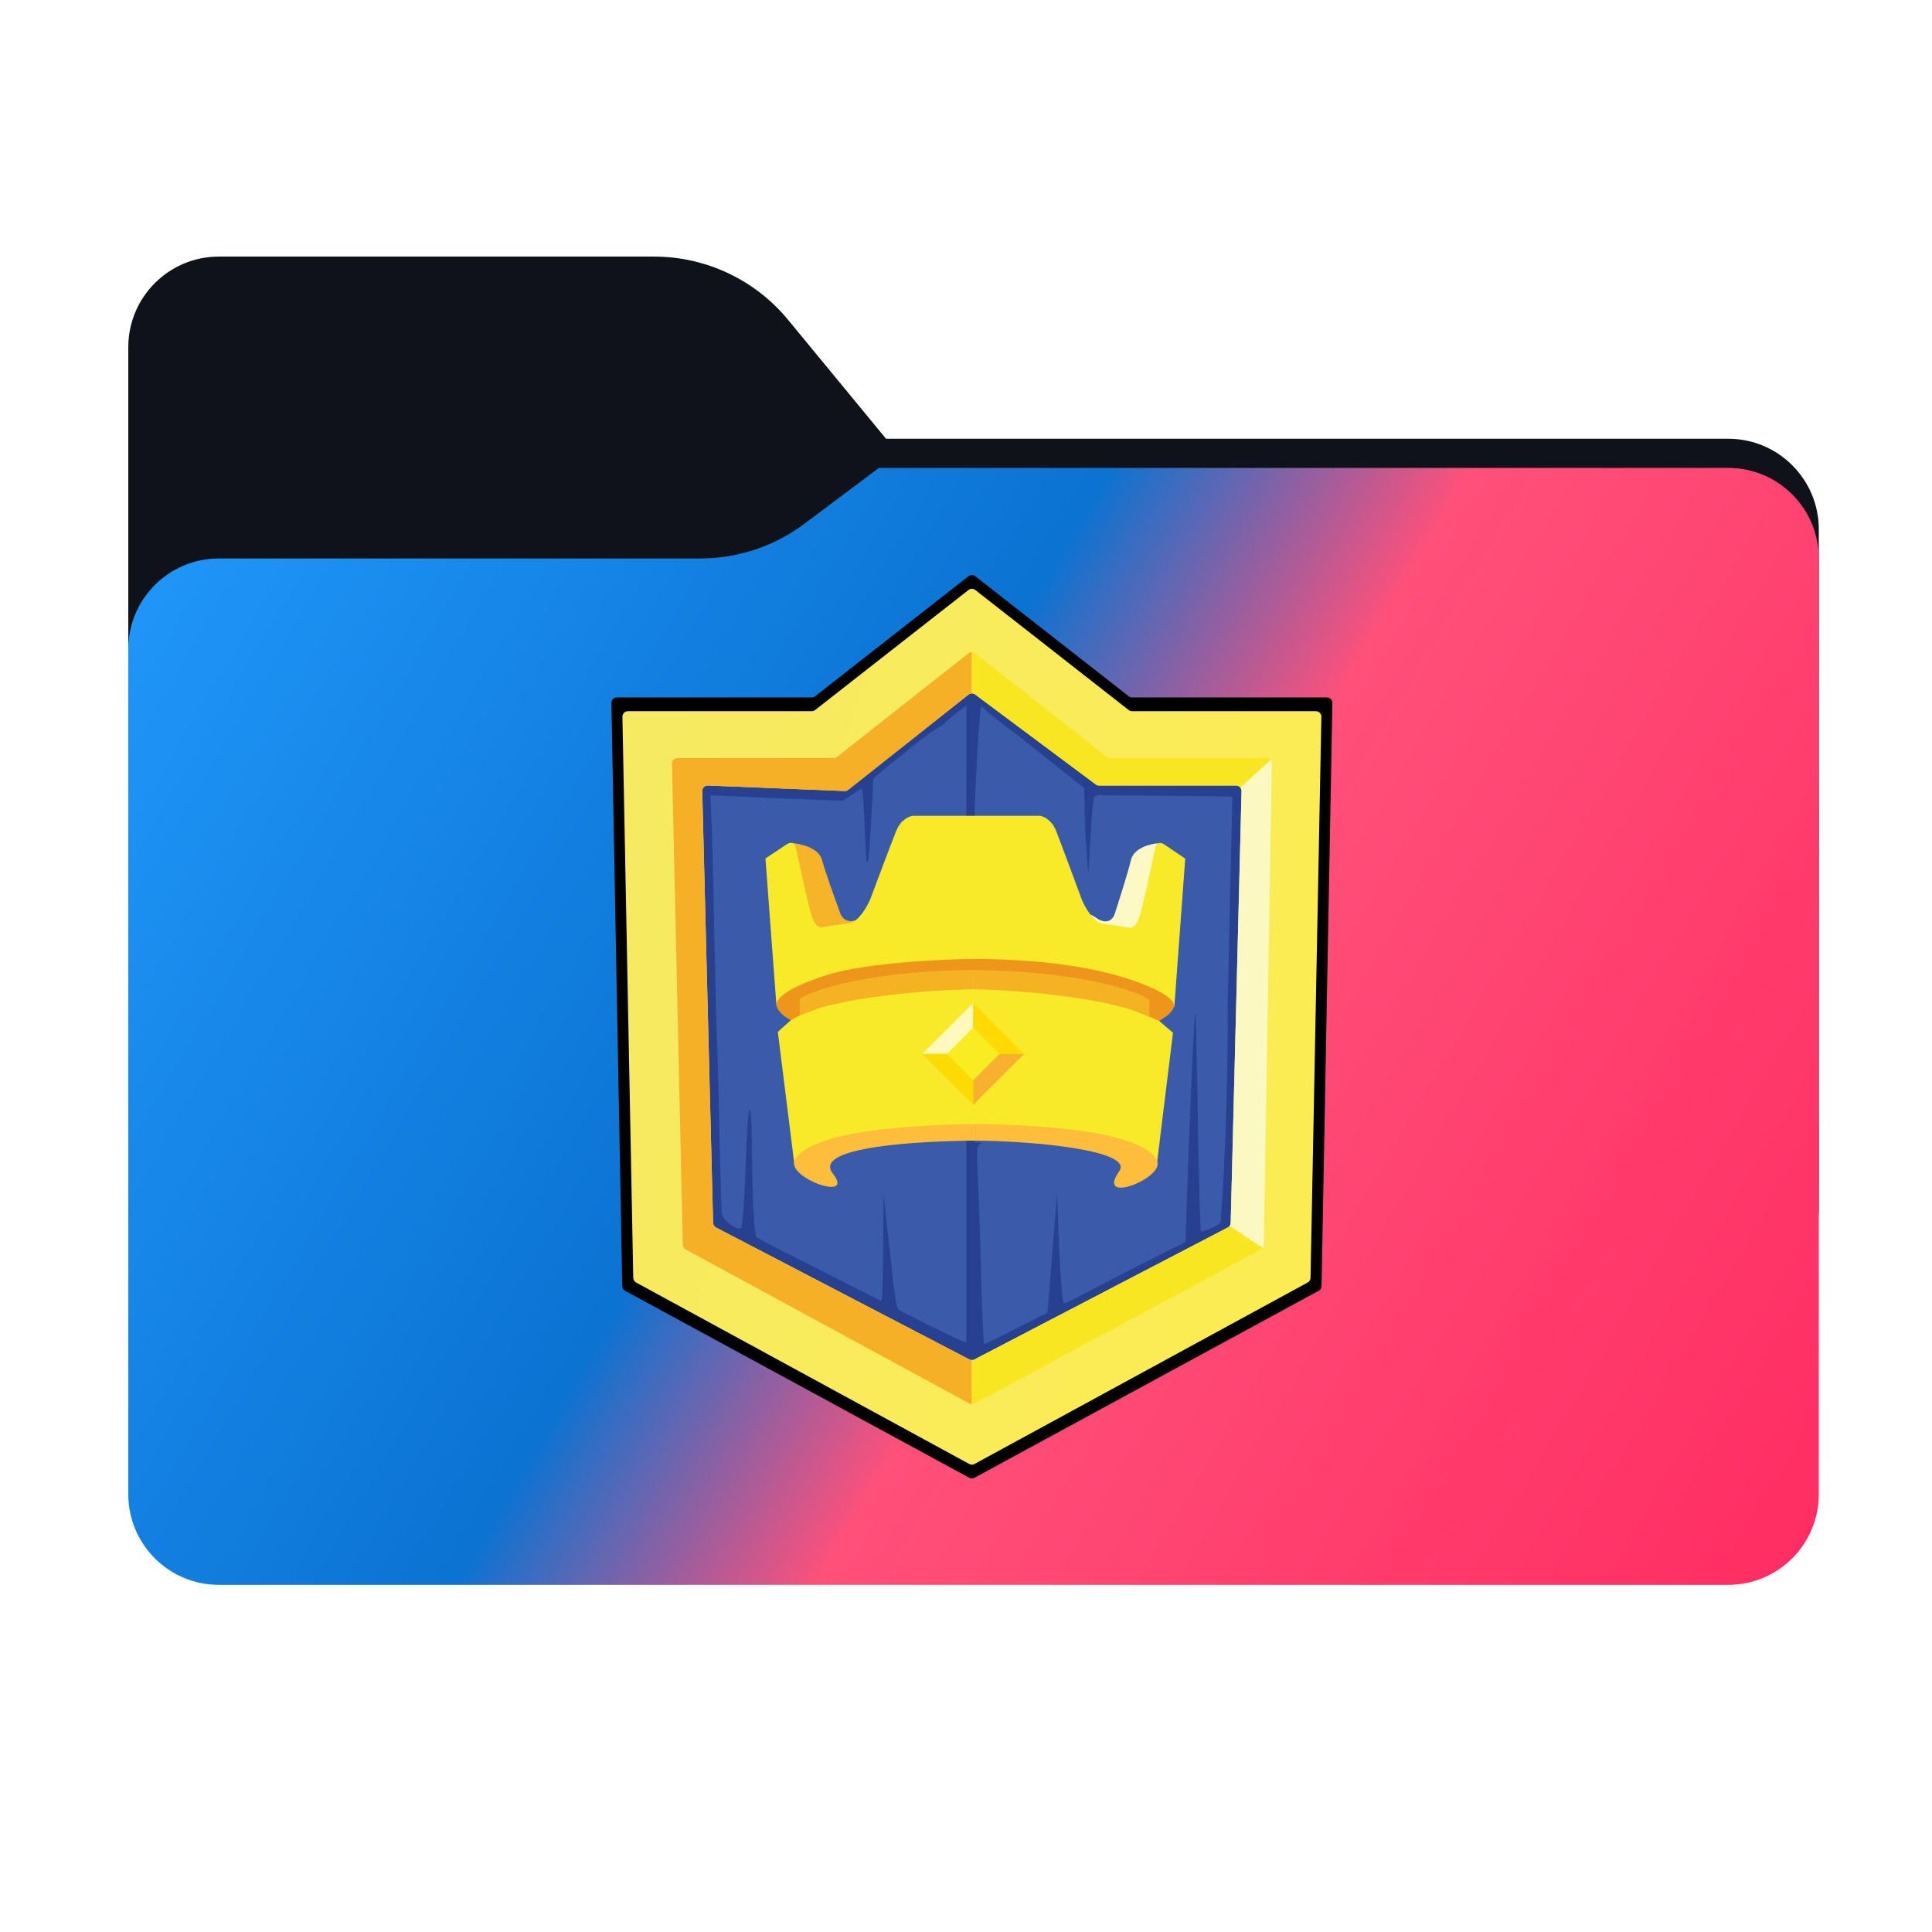<svg width="256" height="256" viewBox="0 0 256 256" fill="none" xmlns="http://www.w3.org/2000/svg">
<path fill-rule="evenodd" clip-rule="evenodd" d="M104.425 42.378C100.056 37.073 93.544 34 86.671 34H29C22.373 34 17 39.373 17 46V58.137V68.2V160C17 166.627 22.373 172 29 172H229C235.627 172 241 166.627 241 160V70.137C241 63.51 235.627 58.137 229 58.137H117.404L104.425 42.378Z" fill="#0F1219"/>
<mask id="mask0_603_14416" style="mask-type:alpha" maskUnits="userSpaceOnUse" x="17" y="34" width="224" height="138">
<path fill-rule="evenodd" clip-rule="evenodd" d="M104.425 42.378C100.056 37.073 93.544 34 86.671 34H29C22.373 34 17 39.373 17 46V58.137V68.2V160C17 166.627 22.373 172 29 172H229C235.627 172 241 166.627 241 160V70.137C241 63.51 235.627 58.137 229 58.137H117.404L104.425 42.378Z" fill="url(#paint0_linear_603_14416)"/>
</mask>
<g mask="url(#mask0_603_14416)">
<g style="mix-blend-mode:multiply" filter="url(#filter0_f_603_14416)">
<path fill-rule="evenodd" clip-rule="evenodd" d="M92.789 74C97.764 74 102.605 72.387 106.586 69.402L116.459 62H229C235.627 62 241 67.373 241 74V108V160C241 166.627 235.627 172 229 172H29C22.373 172 17 166.627 17 160L17 108V86C17 79.373 22.373 74 29 74H87H92.789Z" fill="black" fill-opacity="0.3"/>
</g>
</g>
<g filter="url(#filter1_ii_603_14416)">
<path fill-rule="evenodd" clip-rule="evenodd" d="M92.789 74C97.764 74 102.605 72.387 106.586 69.402L116.459 62H229C235.627 62 241 67.373 241 74V108V198C241 204.627 235.627 210 229 210H29C22.373 210 17 204.627 17 198L17 108V86C17 79.373 22.373 74 29 74H87H92.789Z" fill="url(#paint1_linear_603_14416)"/>
</g>
<path d="M81.014 93.156C81.006 92.748 81.335 92.413 81.743 92.413H107.557C107.72 92.413 107.878 92.359 108.007 92.258L128.332 76.352C128.596 76.145 128.967 76.145 129.231 76.352L149.556 92.258C149.684 92.359 149.842 92.413 150.005 92.413H175.819C176.227 92.413 176.556 92.748 176.548 93.156L175.111 170.408C175.106 170.671 174.961 170.91 174.73 171.036L129.129 195.811C128.912 195.929 128.65 195.929 128.433 195.811L82.832 171.036C82.602 170.91 82.456 170.671 82.451 170.408L81.014 93.156Z" fill="black"/>
<path d="M82.474 94.981C82.466 94.572 82.794 94.237 83.203 94.237H107.557C107.72 94.237 107.878 94.183 108.007 94.082L128.332 78.176C128.596 77.969 128.967 77.969 129.231 78.176L149.556 94.082C149.684 94.183 149.842 94.237 150.005 94.237H174.36C174.768 94.237 175.097 94.572 175.089 94.981L173.653 169.315C173.648 169.577 173.502 169.816 173.272 169.941L129.13 193.986C128.913 194.105 128.65 194.105 128.432 193.986L84.29 169.941C84.06 169.816 83.915 169.577 83.91 169.315L82.474 94.981Z" fill="url(#paint2_linear_603_14416)"/>
<path d="M89.039 101.181C89.035 100.999 89.099 100.831 89.207 100.701C89.341 100.54 89.542 100.438 89.768 100.438H110.475C110.561 100.438 110.647 100.422 110.727 100.393C110.797 100.367 110.864 100.33 110.925 100.283L128.332 86.565C128.464 86.461 128.623 86.41 128.781 86.41C128.94 86.41 129.099 86.461 129.231 86.565L146.638 100.283C146.698 100.33 146.765 100.367 146.836 100.393C146.916 100.422 147.001 100.438 147.088 100.438H167.794C168.02 100.438 168.222 100.54 168.356 100.701C168.464 100.831 168.527 100.999 168.524 101.181L167.452 164.938C167.449 165.094 167.397 165.241 167.306 165.362C167.245 165.443 167.166 165.513 167.073 165.563C167.072 165.564 167.073 165.564 167.072 165.564C167.033 165.585 129.348 185.843 129.13 185.962C129.021 186.021 128.901 186.051 128.781 186.051C128.661 186.051 128.541 186.021 128.432 185.962C128.215 185.843 90.866 165.57 90.856 165.564C90.855 165.564 90.856 165.564 90.855 165.564C90.762 165.513 90.683 165.444 90.621 165.362C90.531 165.241 90.478 165.094 90.475 164.938L89.039 101.181Z" fill="url(#paint3_linear_603_14416)"/>
<path d="M93.051 104.829C93.047 104.646 93.111 104.479 93.219 104.349C93.353 104.188 93.554 104.085 93.78 104.085L111.934 104.815C112.02 104.815 112.106 104.799 112.186 104.77C112.256 104.744 112.323 104.707 112.384 104.66L128.332 92.036C128.464 91.932 128.623 91.881 128.781 91.881C128.94 91.881 129.099 91.932 129.231 92.036L145.179 103.93C145.239 103.977 145.306 104.014 145.377 104.04C145.457 104.07 145.542 104.085 145.629 104.085H163.782C164.008 104.085 164.21 104.188 164.344 104.349C164.451 104.479 164.515 104.646 164.512 104.829L163.075 162.02C163.072 162.176 163.02 162.323 162.929 162.444C162.868 162.526 162.788 162.596 162.695 162.647L129.13 180.126C129.021 180.185 128.901 180.215 128.781 180.215C128.661 180.215 128.541 180.185 128.432 180.126L94.868 162.647C94.746 162.58 94.647 162.481 94.581 162.364C94.523 162.261 94.49 162.143 94.487 162.02L93.051 104.829Z" fill="url(#paint4_linear_603_14416)"/>
<path d="M93.051 104.829C93.047 104.646 93.111 104.479 93.219 104.349C93.353 104.188 93.554 104.085 93.78 104.085L111.934 104.815C112.02 104.815 112.105 104.799 112.185 104.77C112.256 104.744 112.323 104.707 112.384 104.66L128.332 92.036C128.464 91.933 128.622 91.881 128.781 91.881C128.94 91.881 129.099 91.933 129.231 92.036L145.179 103.93C145.239 103.977 145.306 104.014 145.377 104.041C145.457 104.07 145.542 104.085 145.628 104.085H163.782C164.008 104.085 164.21 104.188 164.344 104.349C164.451 104.479 164.515 104.646 164.512 104.829L163.075 162.02C163.072 162.176 163.02 162.323 162.929 162.444C162.868 162.526 162.788 162.596 162.695 162.647L129.13 180.126C129.021 180.185 128.901 180.215 128.781 180.215C128.661 180.215 128.541 180.185 128.432 180.126L94.868 162.647C94.746 162.58 94.647 162.481 94.581 162.364C94.523 162.261 94.49 162.143 94.487 162.02L93.051 104.829Z" fill="#274090"/>
<path d="M90.475 164.938L89.039 101.181C89.035 100.999 89.099 100.831 89.207 100.701C89.341 100.54 89.542 100.438 89.768 100.438H110.475C110.561 100.438 110.647 100.422 110.727 100.393C110.797 100.367 110.864 100.33 110.925 100.283L128.332 86.565C128.464 86.461 128.623 86.41 128.781 86.41V91.881C128.623 91.881 128.464 91.933 128.332 92.036L112.384 104.66C112.323 104.707 112.256 104.744 112.186 104.77C112.106 104.799 112.02 104.815 111.934 104.815L93.78 104.085C93.554 104.085 93.353 104.188 93.219 104.349C93.111 104.479 93.047 104.646 93.051 104.829L94.487 162.02C94.49 162.143 94.523 162.261 94.581 162.364C94.647 162.481 94.746 162.58 94.868 162.647L128.432 180.126C128.541 180.185 128.661 180.215 128.781 180.215V186.051C128.661 186.051 128.541 186.021 128.432 185.962C128.215 185.843 90.866 165.57 90.856 165.565L90.855 165.564C90.762 165.513 90.683 165.444 90.621 165.362C90.531 165.241 90.478 165.094 90.475 164.938Z" fill="#F6B028"/>
<path d="M167.452 164.938L168.524 101.181C168.527 100.999 168.464 100.831 168.356 100.701L164.344 104.349C164.451 104.478 164.515 104.646 164.512 104.828L163.075 162.02C163.072 162.175 163.02 162.323 162.929 162.444L167.306 165.362C167.396 165.241 167.449 165.093 167.452 164.938Z" fill="#FCF8C2"/>
<path d="M166.926 165.643L167.072 165.565L167.073 165.564C167.166 165.513 167.245 165.444 167.306 165.362L162.929 162.444C162.868 162.526 162.788 162.596 162.695 162.647L129.13 180.126C129.021 180.185 128.901 180.215 128.781 180.215V186.051C128.901 186.051 129.021 186.021 129.13 185.962C129.34 185.848 164.38 167.011 166.926 165.643Z" fill="#F8E623"/>
<path d="M129.231 86.565L146.638 100.283C146.698 100.33 146.765 100.367 146.836 100.393C146.916 100.422 147.001 100.438 147.087 100.438H167.794C168.02 100.438 168.222 100.54 168.356 100.701L164.344 104.349C164.21 104.188 164.008 104.085 163.782 104.085H145.629C145.542 104.085 145.457 104.07 145.377 104.04C145.306 104.014 145.239 103.977 145.179 103.93L129.231 92.036C129.099 91.933 128.94 91.881 128.781 91.881V86.41C128.94 86.41 129.099 86.461 129.231 86.565Z" fill="#F8E623"/>
<path fill-rule="evenodd" clip-rule="evenodd" d="M128.052 177.959V151.523C127.993 151.495 127.996 151.47 128.052 151.449V93.522L126.964 94.288C126.563 94.572 126.229 94.871 125.941 95.129C125.781 95.273 125.635 95.404 125.499 95.513C125.107 95.928 124.59 96.257 124.59 96.257C124.59 96.257 123.757 96.733 123.029 97.276C122.613 97.591 122.165 97.927 121.794 98.205C121.485 98.436 121.229 98.628 121.088 98.736C120.952 98.816 120.697 99.036 120.344 99.34C119.798 99.812 119.017 100.485 118.09 101.146L115.715 103.149L115.507 107.427C115.091 115.507 114.814 116.424 114.606 110.279C114.502 107.257 114.329 104.711 114.19 104.575C114.109 104.47 113.873 104.63 113.431 104.929C113.303 105.015 113.158 105.113 112.994 105.22L111.677 106.103L102.174 105.738L94.131 105.373L94.269 108.581C94.339 109.905 94.512 116.084 94.616 122.229C94.649 123.697 94.682 125.207 94.714 126.674C94.817 131.38 94.91 135.647 94.963 136.708C95.032 138.1 95.206 143.906 95.31 149.609C95.448 155.313 95.587 160.338 95.656 160.813C95.726 161.696 97.598 163.088 98.187 162.714C98.361 162.612 98.638 159.217 98.777 155.211C99.089 145.501 99.574 144.143 99.644 152.665C99.713 159.862 99.921 163.563 100.268 163.936C100.406 164.072 102.382 165.125 104.671 166.279C106.198 167.027 108.313 168.107 110.189 169.066C111.124 169.544 112 169.992 112.714 170.353C114.864 171.439 116.701 172.356 116.805 172.356C116.909 172.356 117.013 169.199 117.013 165.328L117.083 158.267L117.499 162.171C117.741 164.31 118.123 167.671 118.331 169.64C118.539 171.575 118.851 173.307 119.024 173.476C119.34 173.785 126.652 177.407 128.052 177.959ZM129.146 151.375C129.99 151.377 130.357 151.444 130.015 151.545C129.391 151.714 129.391 151.986 129.564 156.196C129.703 158.64 129.911 164.581 130.015 169.402C130.153 174.189 130.327 178.127 130.396 178.127C130.466 178.127 132.407 177.177 134.661 176.023L138.786 173.952L138.994 171.541C139.098 170.217 139.376 166.686 139.619 163.699L140.069 158.267L140.347 165.498C140.52 169.436 140.797 172.695 140.936 172.695C141.109 172.695 142.08 172.254 143.086 171.711C144.888 170.76 153.452 166.347 155.844 165.192L157.092 164.581L157.335 157.35C157.578 149.066 158.237 134.671 158.375 134.162C158.445 133.992 158.583 140.375 158.722 148.421C158.861 156.433 159.034 163.054 159.138 163.155C159.207 163.257 159.97 162.986 160.837 162.578C161.798 162.12 161.795 161.884 161.787 161.311C161.784 161.078 161.781 160.788 161.841 160.406C161.945 159.591 162.744 147.267 162.674 132.974L163.3 105.543L154.284 105.441C149.222 105.407 145.912 105.365 145.912 105.365C145.669 105.195 145.062 105.526 144.958 105.662C144.854 105.797 144.646 108.14 144.507 110.856L144.195 115.779L143.987 112.893C143.848 111.297 143.744 108.751 143.71 107.223L143.675 104.439L140.347 101.791C139.77 101.333 139.207 100.888 138.699 100.487C137.59 99.611 136.745 98.943 136.602 98.804C136.394 98.634 135.215 97.717 133.967 96.767C132.719 95.85 131.332 94.73 130.847 94.322L129.98 93.541L129.772 95.816C129.633 97.106 129.425 100.841 129.287 104.168C129.247 105.116 129.198 106.016 129.146 106.817V151.375Z" fill="#395BA9"/>
<path d="M108.903 113.897C108.465 112.292 105.924 111.769 104.891 111.708L107.991 123.38L114.192 123.015C114.982 122.043 116.088 120.389 114.192 121.557C112.295 122.724 111.456 121.557 111.274 120.827C110.666 119.186 109.34 115.502 108.903 113.897Z" fill="#F6B428"/>
<path d="M149.866 113.934C150.252 112.329 152.491 111.806 153.401 111.745L150.669 123.417L145.206 123.052C144.509 122.079 143.534 120.426 145.206 121.593C146.877 122.76 147.616 121.593 147.777 120.864C148.313 119.222 149.48 115.538 149.866 113.934Z" fill="#FCF9C4"/>
<path fill-rule="evenodd" clip-rule="evenodd" d="M157.049 113.775L155.609 133.364L153.584 135.271L155.429 136.843L153.269 154.42L129.328 149.11V148.989L105.255 154.238L103.067 136.73L104.891 135.089L102.885 133.265L101.426 113.752L104.161 111.928C105.036 111.344 105.377 111.928 105.438 112.293C105.506 112.605 105.585 112.966 105.671 113.361C106.274 116.127 107.243 120.573 107.626 121.594C108.064 122.761 108.66 122.931 108.903 122.87C109.632 122.749 111.383 122.469 112.55 122.323C113.717 122.177 114.86 120.195 115.286 119.223C116.198 116.791 118.167 111.563 118.751 110.104C119.334 108.645 120.453 108.159 120.939 108.098H129.328V108.098H137.788C138.268 108.159 139.372 108.647 139.948 110.112C140.524 111.576 142.469 116.825 143.369 119.266C143.789 120.243 144.917 122.232 146.069 122.379C147.221 122.525 148.949 122.806 149.669 122.928C149.909 122.989 150.497 122.818 150.929 121.646C151.307 120.62 152.265 116.151 152.86 113.376C152.944 112.981 153.021 112.621 153.089 112.31C153.149 111.944 153.485 111.358 154.349 111.944L157.049 113.775Z" fill="#F8EA29"/>
<path d="M110.359 155.514C107.543 151.948 121.666 151.198 129.325 151.137V148.949C125.496 148.949 116.669 149.277 111.271 150.59C105.872 151.903 105.009 153.69 105.252 154.42C105.799 156.608 113.094 158.979 110.359 155.514Z" fill="#FEBD3B"/>
<path d="M148.302 155.204C150.275 152.414 136.916 151.198 129.325 151.137V148.949C133.121 148.949 142.048 149.28 147.398 150.604C152.748 151.928 153.603 153.73 153.362 154.465C152.82 156.672 145.374 159.344 148.302 155.204Z" fill="#FEBD3B"/>
<path d="M109.523 129.2C103.734 131.075 102.655 132.556 102.921 133.345C103.092 134.016 103.856 134.674 104.796 135.188C104.949 135.094 105.401 134.833 105.985 134.541C106.569 134.249 107.721 133.848 108.224 133.684C106.764 130.24 121.291 129.495 129.328 129.432V127.064C125.127 127.064 114.452 127.604 109.523 129.2Z" fill="#EE961B"/>
<path d="M129.325 129.433C137.606 129.499 152.18 130.815 150.027 133.836C150.833 134.066 153.584 135.271 153.584 135.271C154.564 134.729 155.376 134.094 155.547 133.401C155.897 131.988 151.21 130.015 146.488 128.856C140.652 127.422 133.466 127.064 129.325 127.064V129.433Z" fill="#EE961B"/>
<path d="M105.982 134.541C110.906 132.17 122.517 131.198 128.961 131.076V128.523C115.1 128.669 107.806 131.137 105.982 132.353V134.541Z" fill="#F5B223"/>
<path d="M152.304 134.724C147.341 132.276 135.455 131.202 128.961 131.076V128.523C142.93 128.674 150.466 131.221 152.304 132.476V134.724Z" fill="#F5B223"/>
<path d="M128.963 132.899L122.216 139.647H125.507L128.963 136.191L128.963 132.899Z" fill="#FFF9BB"/>
<path d="M122.216 139.647L128.964 146.395L128.964 143.103L125.507 139.647L122.216 139.647Z" fill="#FCDB02"/>
<path d="M128.964 146.395L135.711 139.647L132.42 139.647L128.964 143.103L128.964 146.395Z" fill="#F7B12F"/>
<path d="M135.711 139.647L128.963 132.9L128.963 136.191L132.42 139.647L135.711 139.647Z" fill="#FFDA03"/>
<path d="M125.507 139.647L128.963 136.191L132.42 139.647L128.964 143.103L125.507 139.647Z" fill="#F8ED21"/>
<defs>
<filter id="filter0_f_603_14416" x="-20" y="25" width="298" height="184" filterUnits="userSpaceOnUse" color-interpolation-filters="sRGB">
<feFlood flood-opacity="0" result="BackgroundImageFix"/>
<feBlend mode="normal" in="SourceGraphic" in2="BackgroundImageFix" result="shape"/>
<feGaussianBlur stdDeviation="18.5" result="effect1_foregroundBlur_603_14416"/>
</filter>
<filter id="filter1_ii_603_14416" x="17" y="62" width="224" height="148" filterUnits="userSpaceOnUse" color-interpolation-filters="sRGB">
<feFlood flood-opacity="0" result="BackgroundImageFix"/>
<feBlend mode="normal" in="SourceGraphic" in2="BackgroundImageFix" result="shape"/>
<feColorMatrix in="SourceAlpha" type="matrix" values="0 0 0 0 0 0 0 0 0 0 0 0 0 0 0 0 0 0 127 0" result="hardAlpha"/>
<feOffset dy="4"/>
<feComposite in2="hardAlpha" operator="arithmetic" k2="-1" k3="1"/>
<feColorMatrix type="matrix" values="0 0 0 0 1 0 0 0 0 1 0 0 0 0 1 0 0 0 0.25 0"/>
<feBlend mode="normal" in2="shape" result="effect1_innerShadow_603_14416"/>
<feColorMatrix in="SourceAlpha" type="matrix" values="0 0 0 0 0 0 0 0 0 0 0 0 0 0 0 0 0 0 127 0" result="hardAlpha"/>
<feOffset dy="-4"/>
<feComposite in2="hardAlpha" operator="arithmetic" k2="-1" k3="1"/>
<feColorMatrix type="matrix" values="0 0 0 0 0 0 0 0 0 0 0 0 0 0 0 0 0 0 0.9 0"/>
<feBlend mode="soft-light" in2="effect1_innerShadow_603_14416" result="effect2_innerShadow_603_14416"/>
</filter>
<linearGradient id="paint0_linear_603_14416" x1="17" y1="34" x2="197.768" y2="215.142" gradientUnits="userSpaceOnUse">
<stop stop-color="#05815D"/>
<stop offset="1" stop-color="#0C575F"/>
</linearGradient>
<linearGradient id="paint1_linear_603_14416" x1="8.5" y1="70" x2="247" y2="210" gradientUnits="userSpaceOnUse">
<stop stop-color="#229AFE"/>
<stop offset="0.417" stop-color="#0B73D2"/>
<stop offset="0.568" stop-color="#FF507A"/>
<stop offset="1" stop-color="#FF2A61"/>
</linearGradient>
<linearGradient id="paint2_linear_603_14416" x1="82.459" y1="117.033" x2="175.103" y2="141.654" gradientUnits="userSpaceOnUse">
<stop stop-color="#F6EA62"/>
<stop offset="1" stop-color="#FCEC53"/>
</linearGradient>
<linearGradient id="paint3_linear_603_14416" x1="82.459" y1="117.033" x2="175.103" y2="141.654" gradientUnits="userSpaceOnUse">
<stop stop-color="#F6EA62"/>
<stop offset="1" stop-color="#FCEC53"/>
</linearGradient>
<linearGradient id="paint4_linear_603_14416" x1="82.459" y1="117.033" x2="175.103" y2="141.654" gradientUnits="userSpaceOnUse">
<stop stop-color="#F6EA62"/>
<stop offset="1" stop-color="#FCEC53"/>
</linearGradient>
</defs>
</svg>
